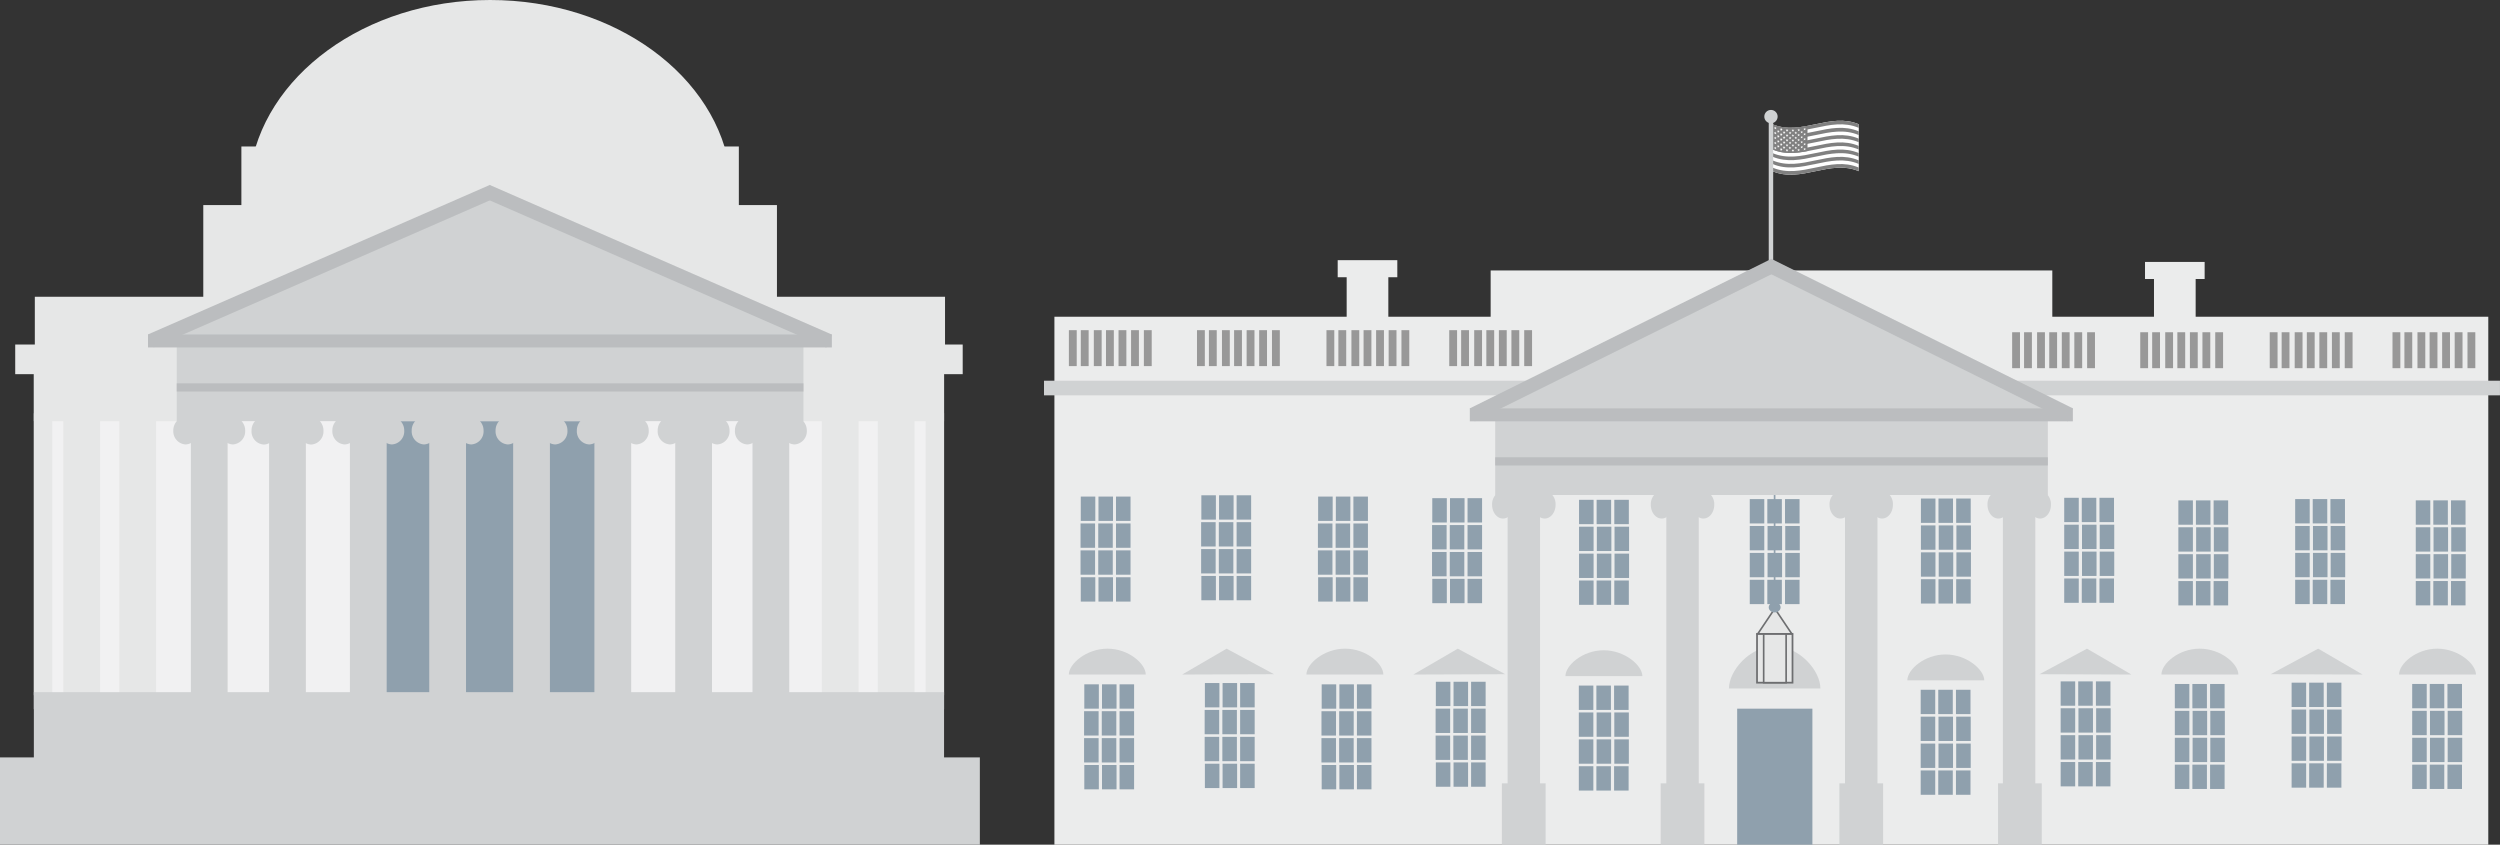 <svg id="Layer_1" data-name="Layer 1" xmlns="http://www.w3.org/2000/svg" viewBox="0 0 877.22 296.39"><rect x="0" y="0" width="877.22" height="296.39" fill="#333333" stroke="none"/><defs><style>.cls-1{fill:#f1f1f2;}.cls-2{fill:#8fa0ad;}.cls-10,.cls-3,.cls-8,.cls-9{fill:#e6e7e7;}.cls-4{fill:#d0d2d3;}.cls-5{fill:#bbbdbf;}.cls-6{fill:#ebecec;}.cls-7{fill:#989898;}.cls-10,.cls-8,.cls-9{stroke:#6d6e70;stroke-miterlimit:10;}.cls-8{stroke-width:0.62px;}.cls-9{stroke-width:0.58px;}.cls-10{stroke-width:0.58px;}.cls-11{fill:#fff;}.cls-11,.cls-12{fill-rule:evenodd;}.cls-12{fill:gray;}</style></defs><title>ART3background</title><g id="government_buildings" data-name="government buildings"><rect class="cls-1" x="11.88" y="145" width="319.38" height="103.84"/><rect class="cls-2" x="129.23" y="139.42" width="85.79" height="106.56"/><path class="cls-3" d="M373.36,503.61c-43.93,0-80,26.78-84.32,61.06H457.69C453.41,530.38,417.29,503.61,373.36,503.61Z" transform="translate(-201.39 -503.61)"/><rect class="cls-3" x="84.7" y="51.4" width="174.55" height="21.64"/><rect class="cls-3" x="71.33" y="71.96" width="201.29" height="33.24"/><rect class="cls-3" x="5.34" y="120.89" width="332.46" height="10.4"/><rect class="cls-3" x="12.22" y="104.13" width="319.38" height="19.61"/><rect class="cls-3" x="11.88" y="129.62" width="319.38" height="18.17"/><polygon class="cls-4" points="171.97 68.97 289.17 120.97 54.78 120.97 171.97 68.97"/><rect class="cls-4" x="66.97" y="126.53" width="12.9" height="117.42"/><rect class="cls-4" x="94.42" y="126.53" width="12.9" height="117.42"/><rect class="cls-4" x="122.78" y="126.53" width="12.9" height="117.42"/><rect class="cls-4" x="150.62" y="126.53" width="12.9" height="117.42"/><rect class="cls-4" x="180.06" y="126.53" width="12.9" height="117.42"/><rect class="cls-4" x="208.57" y="126.53" width="12.9" height="117.42"/><rect class="cls-4" x="236.93" y="126.53" width="12.9" height="117.42"/><rect class="cls-4" x="264.04" y="126.53" width="12.9" height="117.42"/><path class="cls-4" d="M284.91,650.38V650H284a3.9,3.9,0,0,0-1.76,0H267.4a3.9,3.9,0,0,0-1.76,0h-0.92v0.34a4.9,4.9,0,0,0-2.52,4.39,4.6,4.6,0,0,0,4.33,4.83,4.51,4.51,0,0,0,4.28-4.13h8a4.51,4.51,0,0,0,4.28,4.13,4.6,4.6,0,0,0,4.33-4.83A4.9,4.9,0,0,0,284.91,650.38Z" transform="translate(-201.39 -503.61)"/><path class="cls-4" d="M312.36,650.38V650h-0.92a3.9,3.9,0,0,0-1.76,0H294.85a3.89,3.89,0,0,0-1.76,0h-0.92v0.34a4.9,4.9,0,0,0-2.52,4.39A4.6,4.6,0,0,0,294,659.6a4.51,4.51,0,0,0,4.28-4.13h8a4.51,4.51,0,0,0,4.28,4.13,4.6,4.6,0,0,0,4.33-4.83A4.9,4.9,0,0,0,312.36,650.38Z" transform="translate(-201.39 -503.61)"/><path class="cls-4" d="M340.72,650.38V650H339.8a3.9,3.9,0,0,0-1.76,0H323.21a3.9,3.9,0,0,0-1.76,0h-0.92v0.34a4.9,4.9,0,0,0-2.52,4.39,4.6,4.6,0,0,0,4.33,4.83,4.51,4.51,0,0,0,4.28-4.13h8a4.51,4.51,0,0,0,4.28,4.13,4.6,4.6,0,0,0,4.33-4.83A4.9,4.9,0,0,0,340.72,650.38Z" transform="translate(-201.39 -503.61)"/><path class="cls-4" d="M368.56,650.38V650h-0.92a3.9,3.9,0,0,0-1.76,0H351.05a3.9,3.9,0,0,0-1.76,0h-0.92v0.34a4.9,4.9,0,0,0-2.52,4.39,4.6,4.6,0,0,0,4.33,4.83,4.51,4.51,0,0,0,4.28-4.13h8a4.51,4.51,0,0,0,4.28,4.13,4.6,4.6,0,0,0,4.33-4.83A4.9,4.9,0,0,0,368.56,650.38Z" transform="translate(-201.39 -503.61)"/><path class="cls-4" d="M398,650.38V650h-0.92a3.9,3.9,0,0,0-1.76,0H380.49a3.9,3.9,0,0,0-1.76,0H377.8v0.34a4.9,4.9,0,0,0-2.52,4.39,4.6,4.6,0,0,0,4.33,4.83,4.51,4.51,0,0,0,4.28-4.13h8a4.51,4.51,0,0,0,4.28,4.13,4.6,4.6,0,0,0,4.33-4.83A4.9,4.9,0,0,0,398,650.38Z" transform="translate(-201.39 -503.61)"/><path class="cls-4" d="M426.51,650.38V650h-0.92a3.9,3.9,0,0,0-1.76,0H409a3.9,3.9,0,0,0-1.76,0h-0.92v0.34a4.9,4.9,0,0,0-2.52,4.39,4.6,4.6,0,0,0,4.33,4.83,4.51,4.51,0,0,0,4.28-4.13h8a4.51,4.51,0,0,0,4.28,4.13,4.6,4.6,0,0,0,4.33-4.83A4.9,4.9,0,0,0,426.51,650.38Z" transform="translate(-201.39 -503.61)"/><path class="cls-4" d="M454.87,650.38V650h-0.92a3.9,3.9,0,0,0-1.76,0H437.36a3.9,3.9,0,0,0-1.76,0h-0.92v0.34a4.9,4.9,0,0,0-2.52,4.39,4.6,4.6,0,0,0,4.33,4.83,4.51,4.51,0,0,0,4.28-4.13h8a4.51,4.51,0,0,0,4.28,4.13,4.6,4.6,0,0,0,4.33-4.83A4.9,4.9,0,0,0,454.87,650.38Z" transform="translate(-201.39 -503.61)"/><path class="cls-4" d="M482,650.38V650h-0.92a3.89,3.89,0,0,0-1.76,0H464.47a3.89,3.89,0,0,0-1.76,0h-0.92v0.34a4.9,4.9,0,0,0-2.52,4.39,4.6,4.6,0,0,0,4.33,4.83,4.51,4.51,0,0,0,4.28-4.13h8a4.51,4.51,0,0,0,4.28,4.13,4.6,4.6,0,0,0,4.33-4.83A4.9,4.9,0,0,0,482,650.38Z" transform="translate(-201.39 -503.61)"/><rect class="cls-4" x="62.02" y="120.57" width="219.9" height="27.19"/><rect class="cls-3" x="41.88" y="126.52" width="12.9" height="117.42"/><rect class="cls-3" x="22.23" y="126.53" width="12.9" height="117.42"/><rect class="cls-3" x="11.88" y="126.53" width="6.45" height="117.42"/><rect class="cls-3" x="288.36" y="126.53" width="12.9" height="117.42"/><rect class="cls-3" x="308" y="126.53" width="12.9" height="117.42"/><rect class="cls-3" x="324.81" y="126.53" width="6.45" height="117.42"/><rect class="cls-4" x="11.88" y="242.87" width="319.38" height="23.97"/><rect class="cls-4" y="265.77" width="343.82" height="30.62"/><rect class="cls-5" x="62.02" y="134.51" width="219.9" height="2.88"/><rect class="cls-5" x="248.83" y="594.52" width="130.95" height="4.96" transform="translate(-414.24 -327.68) rotate(-23.62)"/><rect class="cls-5" x="429.82" y="531.53" width="4.96" height="130.95" transform="translate(-489.28 250.32) rotate(-66.38)"/><rect class="cls-5" x="51.93" y="117.36" width="239.96" height="4.55"/><rect class="cls-6" x="523.05" y="94.9" width="197.08" height="30.29"/><rect class="cls-6" x="755.81" y="96.08" width="14.62" height="25.02"/><rect class="cls-6" x="752.66" y="91.91" width="20.92" height="5.99"/><rect class="cls-6" x="472.53" y="95.46" width="14.62" height="25.02"/><rect class="cls-6" x="469.38" y="91.29" width="20.92" height="5.99"/><rect class="cls-6" x="369.98" y="111.14" width="503.13" height="185.26"/><rect class="cls-4" x="529" y="171.53" width="11.38" height="119.19"/><rect class="cls-4" x="584.69" y="171.53" width="11.38" height="119.19"/><rect class="cls-4" x="647.4" y="171.53" width="11.38" height="119.19"/><rect class="cls-4" x="702.79" y="171.53" width="11.38" height="119.19"/><path class="cls-4" d="M745,676.31V676h-0.81a3,3,0,0,0-1.56,0H729.55a3,3,0,0,0-1.56,0h-0.81v0.34a5,5,0,0,0-2.23,4.39c0,2.67,1.71,4.83,3.82,4.83,1.92,0,3.5-1.79,3.77-4.13h7.09c0.27,2.34,1.85,4.13,3.77,4.13,2.11,0,3.82-2.16,3.82-4.83A5,5,0,0,0,745,676.31Z" transform="translate(-201.39 -503.61)"/><path class="cls-4" d="M800.67,676.31V676h-0.81a3,3,0,0,0-1.55,0H785.23a3,3,0,0,0-1.55,0h-0.81v0.34a5,5,0,0,0-2.23,4.39c0,2.67,1.71,4.83,3.82,4.83,1.92,0,3.5-1.79,3.77-4.13h7.08c0.27,2.34,1.86,4.13,3.77,4.13,2.11,0,3.82-2.16,3.82-4.83A5,5,0,0,0,800.67,676.31Z" transform="translate(-201.39 -503.61)"/><path class="cls-4" d="M863.39,676.31V676h-0.82a3,3,0,0,0-.78-0.1,3,3,0,0,0-.78.1H847.95a3,3,0,0,0-1.56,0h-0.81v0.34a5,5,0,0,0-2.23,4.39c0,2.67,1.71,4.83,3.82,4.83,1.92,0,3.5-1.79,3.77-4.13H858c0.27,2.34,1.85,4.13,3.77,4.13,2.11,0,3.82-2.16,3.82-4.83A5,5,0,0,0,863.39,676.31Z" transform="translate(-201.39 -503.61)"/><path class="cls-4" d="M918.78,676.31V676H918a3,3,0,0,0-1.55,0H903.33a3,3,0,0,0-1.55,0H901v0.34a5,5,0,0,0-2.22,4.39c0,2.67,1.71,4.83,3.82,4.83,1.92,0,3.5-1.79,3.77-4.13h7.09c0.27,2.34,1.85,4.13,3.77,4.13,2.1,0,3.81-2.16,3.81-4.83A5,5,0,0,0,918.78,676.31Z" transform="translate(-201.39 -503.61)"/><rect class="cls-4" x="526.99" y="274.87" width="15.35" height="21.52"/><rect class="cls-4" x="582.71" y="274.87" width="15.34" height="21.52"/><rect class="cls-4" x="645.42" y="274.87" width="15.35" height="21.52"/><rect class="cls-4" x="701.08" y="274.87" width="15.35" height="21.52"/><rect class="cls-7" x="375.06" y="115.85" width="2.75" height="12.61"/><rect class="cls-7" x="379.24" y="115.85" width="2.75" height="12.61"/><rect class="cls-7" x="383.81" y="115.85" width="2.75" height="12.61"/><rect class="cls-7" x="388.08" y="115.85" width="2.75" height="12.61"/><rect class="cls-7" x="392.48" y="115.85" width="2.75" height="12.61"/><rect class="cls-7" x="396.88" y="115.85" width="2.75" height="12.61"/><rect class="cls-7" x="401.37" y="115.85" width="2.75" height="12.61"/><rect class="cls-7" x="420.01" y="115.85" width="2.75" height="12.61"/><rect class="cls-7" x="424.19" y="115.85" width="2.75" height="12.61"/><rect class="cls-7" x="428.77" y="115.85" width="2.75" height="12.61"/><rect class="cls-7" x="433.03" y="115.85" width="2.75" height="12.61"/><rect class="cls-7" x="437.43" y="115.85" width="2.75" height="12.61"/><rect class="cls-7" x="441.83" y="115.85" width="2.75" height="12.61"/><rect class="cls-7" x="446.32" y="115.85" width="2.75" height="12.61"/><rect class="cls-7" x="465.44" y="115.85" width="2.75" height="12.61"/><rect class="cls-7" x="469.62" y="115.85" width="2.75" height="12.61"/><rect class="cls-7" x="474.2" y="115.85" width="2.75" height="12.61"/><rect class="cls-7" x="478.46" y="115.85" width="2.75" height="12.61"/><rect class="cls-7" x="482.86" y="115.85" width="2.75" height="12.61"/><rect class="cls-7" x="487.26" y="115.85" width="2.75" height="12.61"/><rect class="cls-7" x="491.75" y="115.85" width="2.75" height="12.61"/><rect class="cls-7" x="508.52" y="115.85" width="2.75" height="12.61"/><rect class="cls-7" x="512.7" y="115.85" width="2.75" height="12.61"/><rect class="cls-7" x="517.28" y="115.85" width="2.75" height="12.61"/><rect class="cls-7" x="521.54" y="115.85" width="2.75" height="12.61"/><rect class="cls-7" x="525.94" y="115.85" width="2.75" height="12.61"/><rect class="cls-7" x="530.34" y="115.85" width="2.75" height="12.61"/><rect class="cls-7" x="534.83" y="115.85" width="2.75" height="12.61"/><rect class="cls-7" x="706.04" y="116.58" width="2.75" height="12.61"/><rect class="cls-7" x="710.22" y="116.58" width="2.75" height="12.61"/><rect class="cls-7" x="714.79" y="116.58" width="2.75" height="12.61"/><rect class="cls-7" x="719.06" y="116.58" width="2.75" height="12.61"/><rect class="cls-7" x="723.46" y="116.58" width="2.75" height="12.61"/><rect class="cls-7" x="727.86" y="116.58" width="2.75" height="12.61"/><rect class="cls-7" x="732.35" y="116.58" width="2.75" height="12.61"/><rect class="cls-7" x="750.99" y="116.58" width="2.75" height="12.61"/><rect class="cls-7" x="755.17" y="116.58" width="2.75" height="12.61"/><rect class="cls-7" x="759.75" y="116.58" width="2.75" height="12.61"/><rect class="cls-7" x="764.01" y="116.58" width="2.75" height="12.61"/><rect class="cls-7" x="768.41" y="116.58" width="2.75" height="12.61"/><rect class="cls-7" x="772.81" y="116.58" width="2.75" height="12.61"/><rect class="cls-7" x="777.3" y="116.58" width="2.75" height="12.61"/><rect class="cls-7" x="796.42" y="116.58" width="2.75" height="12.61"/><rect class="cls-7" x="800.6" y="116.58" width="2.75" height="12.61"/><rect class="cls-7" x="805.18" y="116.58" width="2.75" height="12.61"/><rect class="cls-7" x="809.44" y="116.58" width="2.75" height="12.61"/><rect class="cls-7" x="813.84" y="116.58" width="2.75" height="12.61"/><rect class="cls-7" x="818.24" y="116.58" width="2.75" height="12.61"/><rect class="cls-7" x="822.74" y="116.58" width="2.75" height="12.61"/><rect class="cls-7" x="839.5" y="116.58" width="2.75" height="12.61"/><rect class="cls-7" x="843.68" y="116.58" width="2.75" height="12.61"/><rect class="cls-7" x="848.26" y="116.58" width="2.75" height="12.61"/><rect class="cls-7" x="852.52" y="116.58" width="2.75" height="12.61"/><rect class="cls-7" x="856.92" y="116.58" width="2.75" height="12.61"/><rect class="cls-7" x="861.32" y="116.58" width="2.75" height="12.61"/><rect class="cls-7" x="865.81" y="116.58" width="2.75" height="12.61"/><rect class="cls-2" x="609.55" y="248.66" width="26.4" height="47.73"/><path class="cls-4" d="M824.06,730.42c-8.86,0-16,8.67-16,14.76h32.08C840.18,739.08,832.92,730.42,824.06,730.42Z" transform="translate(-201.39 -503.61)"/><rect class="cls-2" x="686.4" y="174.93" width="5.1" height="8.54"/><rect class="cls-2" x="680.19" y="174.93" width="5.1" height="8.54"/><rect class="cls-2" x="674.03" y="174.93" width="5.1" height="8.54"/><rect class="cls-2" x="686.48" y="184.36" width="5.1" height="8.54"/><rect class="cls-2" x="680.27" y="184.36" width="5.1" height="8.54"/><rect class="cls-2" x="674.03" y="184.36" width="5.1" height="8.54"/><rect class="cls-2" x="686.48" y="193.81" width="5.1" height="8.54"/><rect class="cls-2" x="680.27" y="193.81" width="5.1" height="8.54"/><rect class="cls-2" x="674.03" y="193.81" width="5.1" height="8.54"/><rect class="cls-2" x="686.4" y="203.24" width="5.1" height="8.54"/><rect class="cls-2" x="680.19" y="203.24" width="5.1" height="8.54"/><rect class="cls-2" x="674.03" y="203.24" width="5.1" height="8.54"/><rect class="cls-2" x="626.34" y="175.13" width="5.1" height="8.54"/><rect class="cls-2" x="620.13" y="175.13" width="5.1" height="8.54"/><rect class="cls-2" x="613.97" y="175.13" width="5.1" height="8.54"/><rect class="cls-2" x="626.42" y="184.56" width="5.1" height="8.54"/><rect class="cls-2" x="620.21" y="184.56" width="5.1" height="8.54"/><rect class="cls-2" x="613.97" y="184.56" width="5.1" height="8.54"/><rect class="cls-2" x="626.42" y="194.01" width="5.1" height="8.54"/><rect class="cls-2" x="620.21" y="194.01" width="5.1" height="8.54"/><rect class="cls-2" x="613.97" y="194.01" width="5.1" height="8.54"/><rect class="cls-2" x="626.34" y="203.44" width="5.1" height="8.54"/><rect class="cls-2" x="620.13" y="203.44" width="5.1" height="8.54"/><rect class="cls-2" x="613.97" y="203.44" width="5.1" height="8.54"/><rect class="cls-2" x="566.44" y="175.38" width="5.1" height="8.54"/><rect class="cls-2" x="560.23" y="175.38" width="5.1" height="8.54"/><rect class="cls-2" x="554.07" y="175.38" width="5.1" height="8.54"/><rect class="cls-2" x="566.52" y="184.81" width="5.1" height="8.54"/><rect class="cls-2" x="560.31" y="184.81" width="5.1" height="8.54"/><rect class="cls-2" x="554.07" y="184.81" width="5.1" height="8.54"/><rect class="cls-2" x="566.52" y="194.26" width="5.1" height="8.54"/><rect class="cls-2" x="560.31" y="194.26" width="5.1" height="8.54"/><rect class="cls-2" x="554.07" y="194.26" width="5.1" height="8.54"/><rect class="cls-2" x="566.44" y="203.69" width="5.1" height="8.54"/><rect class="cls-2" x="560.23" y="203.69" width="5.1" height="8.54"/><rect class="cls-2" x="554.07" y="203.69" width="5.1" height="8.54"/><rect class="cls-2" x="566.36" y="240.56" width="5.1" height="8.54"/><rect class="cls-2" x="560.15" y="240.56" width="5.1" height="8.54"/><rect class="cls-2" x="553.99" y="240.56" width="5.1" height="8.54"/><rect class="cls-2" x="566.44" y="249.99" width="5.1" height="8.54"/><rect class="cls-2" x="560.23" y="249.99" width="5.1" height="8.54"/><rect class="cls-2" x="553.99" y="249.99" width="5.1" height="8.54"/><rect class="cls-2" x="566.44" y="259.44" width="5.1" height="8.54"/><rect class="cls-2" x="560.23" y="259.44" width="5.1" height="8.54"/><rect class="cls-2" x="553.99" y="259.44" width="5.1" height="8.54"/><rect class="cls-2" x="566.36" y="268.86" width="5.1" height="8.54"/><rect class="cls-2" x="560.15" y="268.86" width="5.1" height="8.54"/><rect class="cls-2" x="553.99" y="268.86" width="5.1" height="8.54"/><rect class="cls-2" x="686.32" y="242.03" width="5.1" height="8.54"/><rect class="cls-2" x="680.11" y="242.03" width="5.1" height="8.54"/><rect class="cls-2" x="673.95" y="242.03" width="5.1" height="8.54"/><rect class="cls-2" x="686.4" y="251.46" width="5.1" height="8.54"/><rect class="cls-2" x="680.19" y="251.46" width="5.1" height="8.54"/><rect class="cls-2" x="673.95" y="251.46" width="5.1" height="8.54"/><rect class="cls-2" x="686.4" y="260.91" width="5.1" height="8.54"/><rect class="cls-2" x="680.19" y="260.91" width="5.1" height="8.54"/><rect class="cls-2" x="673.95" y="260.91" width="5.1" height="8.54"/><rect class="cls-2" x="686.32" y="270.34" width="5.1" height="8.54"/><rect class="cls-2" x="680.11" y="270.34" width="5.1" height="8.54"/><rect class="cls-2" x="673.95" y="270.34" width="5.1" height="8.54"/><rect class="cls-8" x="616.52" y="222.41" width="12.45" height="17.13"/><rect class="cls-9" x="618.85" y="222.42" width="7.88" height="17.12"/><polygon class="cls-10" points="628.72 222.41 616.78 222.41 622.75 213.53 628.72 222.41"/><ellipse class="cls-2" cx="622.71" cy="213.11" rx="2.09" ry="1.78"/><rect class="cls-2" x="622.39" y="171.53" width="0.59" height="39.8"/><path class="cls-11" d="M853.61,563.68c-10.1-4.28-20.2,4.28-30.3,0V547.21c10.1,4.28,20.2-4.29,30.3,0v16.48Z" transform="translate(-201.39 -503.61)"/><path class="cls-12" d="M853.6,548.47c-10.1-4.28-20.19,4.28-30.29,0v-1.26c10.1,4.28,20.19-4.28,30.29,0v1.26Z" transform="translate(-201.39 -503.61)"/><path class="cls-12" d="M853.6,551c-10.09-4.27-20.19,4.29-30.29,0V549.7c10.1,4.28,20.19-4.28,30.29,0V551Z" transform="translate(-201.39 -503.61)"/><path class="cls-12" d="M853.61,553.52c-10.1-4.28-20.2,4.28-30.29,0v-1.26c10.09,4.28,20.19-4.28,30.29,0v1.26Z" transform="translate(-201.39 -503.61)"/><path class="cls-12" d="M853.6,556.07c-10.09-4.27-20.19,4.29-30.29,0v-1.26c10.1,4.28,20.19-4.28,30.29,0v1.26Z" transform="translate(-201.39 -503.61)"/><path class="cls-12" d="M853.6,558.58c-10.09-4.27-20.19,4.29-30.29,0v-1.26c10.1,4.28,20.19-4.28,30.29,0v1.26Z" transform="translate(-201.39 -503.61)"/><path class="cls-12" d="M853.6,561.14c-10.1-4.28-20.19,4.28-30.29,0v-1.26c10.1,4.28,20.19-4.28,30.29,0v1.26Z" transform="translate(-201.39 -503.61)"/><path class="cls-12" d="M853.6,563.67c-10.09-4.27-20.19,4.29-30.29,0v-1.26c10.1,4.28,20.19-4.28,30.29,0v1.26Z" transform="translate(-201.39 -503.61)"/><path class="cls-12" d="M823.31,547.21c4.1,1.74,8.21,1.36,12.31.58v8.83c-4.1.78-8.21,1.16-12.31-.58v-8.83Z" transform="translate(-201.39 -503.61)"/><path class="cls-11" d="M830,553.59l-0.3.23,0.11,0.35-0.31-.2-0.3.21,0.11-.36-0.28-.24h0.36l0.11-.33,0.13,0.34H830Z" transform="translate(-201.39 -503.61)"/><path class="cls-11" d="M828.92,554.45l-0.3.22,0.11,0.35-0.31-.22-0.3.19c0-.14.07-0.23,0.11-0.35l-0.28-.25,0.18,0h0.18l0.11-.33,0.13,0.35Z" transform="translate(-201.39 -503.61)"/><path class="cls-11" d="M831,554.43l-0.3.25,0.11,0.34-0.31-.19-0.3.22c0-.14.07-0.24,0.11-0.36l-0.28-.22h0.36c0-.12.07-0.2,0.11-0.34l0.13,0.33Z" transform="translate(-201.39 -503.61)"/><path class="cls-11" d="M831,552.68l-0.3.25,0.11,0.34-0.31-.19-0.3.22c0-.14.07-0.24,0.11-0.36l-0.28-.22h0.36l0.11-.34,0.13,0.33Z" transform="translate(-201.39 -503.61)"/><path class="cls-11" d="M830,551.87l-0.3.23,0.11,0.35-0.31-.2-0.3.21,0.11-.36-0.28-.24h0.36l0.11-.33,0.13,0.34H830Z" transform="translate(-201.39 -503.61)"/><path class="cls-11" d="M833,552.49l-0.3.27,0.11,0.33-0.31-.16-0.3.24c0-.15.07-0.25,0.11-0.37l-0.28-.2,0.18,0,0.18,0,0.11-.35,0.13,0.32Z" transform="translate(-201.39 -503.61)"/><path class="cls-11" d="M832,551.75l-0.3.26,0.11,0.34-0.31-.18-0.3.23c0-.14.07-0.24,0.11-0.36l-0.28-.21h0.36l0.11-.34,0.13,0.32Z" transform="translate(-201.39 -503.61)"/><path class="cls-11" d="M832,550l-0.3.26,0.11,0.34-0.31-.18-0.3.23c0-.14.07-0.24,0.11-0.37l-0.28-.21h0.36l0.11-.34,0.13,0.33Z" transform="translate(-201.39 -503.61)"/><path class="cls-11" d="M831,550.93l-0.3.25,0.11,0.34-0.31-.19-0.3.22c0-.14.07-0.24,0.11-0.36L830,551h0.36c0-.12.07-0.2,0.11-0.34L830.6,551Z" transform="translate(-201.39 -503.61)"/><path class="cls-11" d="M831,549.17l-0.3.25,0.11,0.34-0.31-.19-0.3.22c0-.14.08-0.24,0.11-0.36l-0.28-.22h0.36l0.11-.34,0.13,0.33Z" transform="translate(-201.39 -503.61)"/><path class="cls-11" d="M830,550.1l-0.3.23,0.11,0.35-0.31-.2-0.3.21,0.11-.36-0.28-.24h0.36l0.11-.33,0.13,0.34H830Z" transform="translate(-201.39 -503.61)"/><path class="cls-11" d="M828.93,549.21l-0.3.22,0.11,0.35-0.31-.22-0.3.19c0-.14.07-0.23,0.11-0.35l-0.28-.25,0.17,0h0.19l0.11-.33,0.13,0.34Z" transform="translate(-201.39 -503.61)"/><path class="cls-11" d="M824.83,548.52l-0.3.14,0.11,0.38-0.31-.3-0.3.11c0-.13.07-0.21,0.11-0.32l-0.28-.33,0.18,0.06,0.18,0.07,0.11-.3,0.13,0.38Z" transform="translate(-201.39 -503.61)"/><path class="cls-11" d="M826.89,549l-0.3.18,0.11,0.36-0.31-.26-0.3.15c0-.13.07-0.22,0.11-0.34l-0.28-.29,0.18,0,0.18,0,0.11-.31,0.13,0.36Z" transform="translate(-201.39 -503.61)"/><path class="cls-11" d="M827.9,550l-0.3.2,0.11,0.36-0.31-.24-0.3.17c0-.14.07-0.23,0.11-0.34l-0.28-.27,0.18,0,0.18,0,0.11-.32,0.13,0.35Z" transform="translate(-201.39 -503.61)"/><path class="cls-11" d="M825.85,549.69l-0.3.16,0.11,0.37-0.31-.28-0.3.13c0-.13.07-0.22,0.11-0.33l-0.28-.31,0.18,0.05,0.18,0.05,0.11-.31,0.13,0.37Z" transform="translate(-201.39 -503.61)"/><path class="cls-11" d="M824.82,550.3l-0.3.14,0.11,0.38-0.31-.3-0.3.1c0-.13.07-0.21,0.11-0.32l-0.28-.33L824,550l0.18,0.07,0.11-.3,0.13,0.38Z" transform="translate(-201.39 -503.61)"/><path class="cls-11" d="M826.88,550.77l-0.3.18,0.11,0.36-0.31-.26-0.3.15,0.11-.34-0.28-.29,0.18,0,0.18,0,0.11-.31,0.13,0.36Z" transform="translate(-201.39 -503.61)"/><path class="cls-11" d="M825.85,551.44l-0.3.16,0.11,0.37-0.31-.28-0.3.13c0-.13.07-0.22,0.11-0.33l-0.28-.31,0.18,0,0.18,0.05,0.11-.3,0.13,0.37Z" transform="translate(-201.39 -503.61)"/><path class="cls-11" d="M824.82,552l-0.3.14,0.11,0.38-0.31-.3-0.3.11c0-.13.07-0.21,0.11-0.32l-0.28-.33,0.18,0.07,0.18,0.07,0.11-.3,0.13,0.38Z" transform="translate(-201.39 -503.61)"/><path class="cls-11" d="M826.88,552.52l-0.3.18,0.11,0.36-0.31-.26-0.3.15c0-.13.07-0.22,0.11-0.34l-0.28-.29,0.18,0,0.18,0,0.11-.31,0.13,0.36Z" transform="translate(-201.39 -503.61)"/><path class="cls-11" d="M825.85,553.19l-0.3.16,0.11,0.37-0.31-.28-0.3.13c0-.13.07-0.22,0.11-0.33l-0.28-.31,0.18,0.05,0.18,0.05c0-.1.07-0.18,0.11-0.31l0.13,0.37Z" transform="translate(-201.39 -503.61)"/><path class="cls-11" d="M824.82,553.79l-0.3.14,0.11,0.38-0.31-.3-0.3.1,0.11-.32-0.28-.34,0.18,0.07,0.18,0.07,0.11-.3,0.13,0.38Z" transform="translate(-201.39 -503.61)"/><path class="cls-11" d="M826.88,554.27l-0.3.18,0.11,0.36-0.31-.26-0.3.15,0.11-.34-0.28-.29,0.18,0,0.18,0,0.11-.31,0.13,0.36Z" transform="translate(-201.39 -503.61)"/><path class="cls-11" d="M825.85,554.92l-0.3.16,0.11,0.37-0.31-.28-0.3.13c0-.13.07-0.22,0.11-0.33l-0.28-.31,0.18,0.05,0.18,0.05,0.11-.3,0.13,0.37Z" transform="translate(-201.39 -503.61)"/><path class="cls-11" d="M824.82,555.53l-0.3.14,0.11,0.38-0.31-.3-0.3.11,0.11-.32-0.28-.33,0.18,0.07,0.18,0.07,0.11-.3,0.13,0.38Z" transform="translate(-201.39 -503.61)"/><path class="cls-11" d="M826.88,556l-0.3.18,0.11,0.36-0.31-.26-0.3.15c0-.13.07-0.22,0.11-0.34l-0.28-.29,0.18,0,0.18,0,0.11-.31,0.13,0.36Z" transform="translate(-201.39 -503.61)"/><path class="cls-11" d="M829.94,555.35l-0.3.23,0.11,0.35-0.31-.2-0.3.2c0-.14.07-0.24,0.1-0.36l-0.28-.24h0.36l0.11-.33,0.13,0.34h0.38Z" transform="translate(-201.39 -503.61)"/><path class="cls-11" d="M828.91,556.21l-0.3.22,0.11,0.35-0.31-.22-0.3.19,0.11-.35-0.28-.25h0.17l0.19,0,0.11-.33,0.13,0.34Z" transform="translate(-201.39 -503.61)"/><path class="cls-11" d="M831,556.2l-0.3.25,0.11,0.34-0.31-.19-0.3.22c0-.14.07-0.24,0.11-0.36l-0.28-.22h0.36l0.11-.34,0.13,0.33Z" transform="translate(-201.39 -503.61)"/><path class="cls-11" d="M834.07,555l-0.3.28,0.11,0.33-0.31-.16-0.3.25,0.11-.37-0.28-.19,0.18,0,0.18,0,0.11-.35L833.7,555Z" transform="translate(-201.39 -503.61)"/><path class="cls-11" d="M833,556l-0.3.27,0.11,0.33-0.31-.16-0.3.24c0-.15.07-0.25,0.1-0.37l-0.28-.2,0.18,0,0.18,0,0.11-.35,0.13,0.32Z" transform="translate(-201.39 -503.61)"/><path class="cls-11" d="M835.1,555.66l-0.3.28,0.11,0.33-0.31-.15-0.3.26c0-.15.08-0.25,0.11-0.38l-0.28-.18,0.18,0,0.18,0,0.12-.36,0.13,0.31Z" transform="translate(-201.39 -503.61)"/><path class="cls-11" d="M834.07,553.22l-0.3.28,0.11,0.33-0.31-.16-0.3.25,0.11-.37-0.28-.19,0.18,0,0.18,0,0.11-.35,0.13,0.32Z" transform="translate(-201.39 -503.61)"/><path class="cls-11" d="M833,554.25l-0.3.27,0.11,0.33-0.31-.16-0.3.24c0-.15.07-0.25,0.1-0.37l-0.28-.2,0.18,0,0.18,0,0.11-.35,0.13,0.32Z" transform="translate(-201.39 -503.61)"/><path class="cls-11" d="M835.1,553.93l-0.3.29,0.11,0.32-0.31-.15-0.3.26c0-.15.08-0.25,0.11-0.38l-0.28-.18,0.18,0,0.18,0,0.12-.35,0.13,0.31Z" transform="translate(-201.39 -503.61)"/><path class="cls-11" d="M834.07,549.72l-0.3.28,0.11,0.33-0.31-.16-0.3.25,0.11-.37-0.28-.19,0.18,0,0.18,0,0.11-.35,0.13,0.32Z" transform="translate(-201.39 -503.61)"/><path class="cls-11" d="M833,550.75l-0.3.27,0.11,0.33-0.31-.16-0.3.24c0-.15.07-0.25,0.1-0.37l-0.28-.2,0.18,0,0.18,0,0.11-.35,0.13,0.32Z" transform="translate(-201.39 -503.61)"/><path class="cls-11" d="M835.1,550.43l-0.3.29,0.11,0.32-0.31-.15-0.3.26c0-.15.08-0.25,0.11-0.38l-0.28-.18,0.18,0,0.18,0,0.12-.35,0.13,0.31Z" transform="translate(-201.39 -503.61)"/><path class="cls-11" d="M828.92,552.7l-0.3.22,0.11,0.35-0.31-.22-0.3.19,0.11-.35-0.28-.25,0.18,0h0.18l0.11-.33,0.13,0.34Z" transform="translate(-201.39 -503.61)"/><path class="cls-11" d="M827.9,551.78l-0.3.2,0.11,0.36-0.31-.24-0.3.17c0-.14.07-0.23,0.11-0.34l-0.28-.27,0.18,0,0.18,0,0.11-.32,0.13,0.35Z" transform="translate(-201.39 -503.61)"/><path class="cls-11" d="M835.09,552.18l-0.3.29,0.11,0.32-0.31-.15-0.3.26c0-.15.08-0.25,0.11-0.38l-0.28-.18,0.18,0,0.18,0,0.11-.35,0.13,0.31Z" transform="translate(-201.39 -503.61)"/><path class="cls-11" d="M834.07,551.5l-0.3.28,0.11,0.33-0.31-.15-0.3.25,0.11-.37-0.28-.19,0.18,0,0.18,0,0.11-.35,0.13,0.32Z" transform="translate(-201.39 -503.61)"/><path class="cls-11" d="M832,553.48l-0.3.26,0.11,0.33-0.31-.17-0.3.23c0-.14.07-0.24,0.11-0.36l-0.28-.21h0.36l0.11-.34,0.13,0.32Z" transform="translate(-201.39 -503.61)"/><path class="cls-11" d="M832,555.25l-0.3.26,0.11,0.34-0.31-.18-0.3.23,0.11-.37-0.28-.21h0.36l0.11-.34,0.13,0.32Z" transform="translate(-201.39 -503.61)"/><path class="cls-11" d="M827.9,553.5l-0.3.2,0.11,0.36-0.31-.24-0.3.17c0-.13.07-0.23,0.11-0.34l-0.28-.27,0.18,0,0.18,0,0.11-.32,0.13,0.35Z" transform="translate(-201.39 -503.61)"/><path class="cls-11" d="M827.88,555.27l-0.3.2,0.11,0.36-0.31-.24-0.3.17c0-.14.07-0.23,0.11-0.34l-0.28-.27,0.17,0,0.19,0,0.11-.32,0.13,0.35Z" transform="translate(-201.39 -503.61)"/><path class="cls-11" d="M828.93,551l-0.3.22,0.11,0.35-0.31-.22-0.3.19c0-.14.07-0.23,0.11-0.35l-0.28-.25h0.36l0.11-.33,0.13,0.34Z" transform="translate(-201.39 -503.61)"/><path class="cls-11" d="M833.05,549l-0.3.27,0.11,0.33-0.31-.16-0.3.25c0-.15.07-0.25,0.11-0.37l-0.28-.2,0.18,0,0.19,0,0.11-.35,0.13,0.32Z" transform="translate(-201.39 -503.61)"/><path class="cls-11" d="M835.11,548.66l-0.3.29,0.11,0.33-0.31-.15-0.3.26c0-.15.07-0.25,0.11-0.38l-0.28-.18,0.18,0,0.18,0c0-.12.07-0.21,0.11-0.36l0.13,0.31Z" transform="translate(-201.39 -503.61)"/><rect class="cls-4" x="620.63" y="41.38" width="1.56" height="51.27"/><circle class="cls-4" cx="621.41" cy="40.91" r="2.34"/><rect class="cls-4" x="366.33" y="133.59" width="510.88" height="5.13"/><polygon class="cls-4" points="621.6 94.9 724.95 146.9 518.25 146.9 621.6 94.9"/><rect class="cls-4" x="524.65" y="146.5" width="193.91" height="27.2"/><rect class="cls-5" x="524.65" y="160.45" width="193.91" height="2.88"/><polygon class="cls-5" points="623.3 95.38 517.5 147.84 515.74 143.29 621.55 90.83 623.3 95.38"/><polygon class="cls-5" points="619.79 95.38 725.6 147.84 727.35 143.29 621.55 90.83 619.79 95.38"/><rect class="cls-5" x="515.74" y="143.29" width="211.6" height="4.55"/><rect class="cls-2" x="379.23" y="174.24" width="5.1" height="8.54"/><rect class="cls-2" x="385.44" y="174.24" width="5.1" height="8.54"/><rect class="cls-2" x="391.59" y="174.24" width="5.1" height="8.54"/><rect class="cls-2" x="379.15" y="183.67" width="5.1" height="8.54"/><rect class="cls-2" x="385.36" y="183.67" width="5.1" height="8.54"/><rect class="cls-2" x="391.59" y="183.67" width="5.1" height="8.54"/><rect class="cls-2" x="379.15" y="193.12" width="5.1" height="8.54"/><rect class="cls-2" x="385.36" y="193.12" width="5.1" height="8.54"/><rect class="cls-2" x="391.59" y="193.12" width="5.1" height="8.54"/><rect class="cls-2" x="379.23" y="202.55" width="5.1" height="8.54"/><rect class="cls-2" x="385.44" y="202.55" width="5.1" height="8.54"/><rect class="cls-2" x="391.59" y="202.55" width="5.1" height="8.54"/><rect class="cls-2" x="421.54" y="173.79" width="5.1" height="8.54"/><rect class="cls-2" x="427.75" y="173.79" width="5.1" height="8.54"/><rect class="cls-2" x="433.91" y="173.79" width="5.1" height="8.54"/><rect class="cls-2" x="421.46" y="183.22" width="5.1" height="8.54"/><rect class="cls-2" x="427.67" y="183.22" width="5.1" height="8.54"/><rect class="cls-2" x="433.91" y="183.22" width="5.1" height="8.54"/><rect class="cls-2" x="421.46" y="192.67" width="5.1" height="8.54"/><rect class="cls-2" x="427.67" y="192.67" width="5.1" height="8.54"/><rect class="cls-2" x="433.91" y="192.67" width="5.1" height="8.54"/><rect class="cls-2" x="421.54" y="202.09" width="5.1" height="8.54"/><rect class="cls-2" x="427.75" y="202.09" width="5.1" height="8.54"/><rect class="cls-2" x="433.91" y="202.09" width="5.1" height="8.54"/><rect class="cls-2" x="462.52" y="174.24" width="5.1" height="8.54"/><rect class="cls-2" x="468.73" y="174.24" width="5.1" height="8.54"/><rect class="cls-2" x="474.89" y="174.24" width="5.1" height="8.54"/><rect class="cls-2" x="462.44" y="183.68" width="5.1" height="8.54"/><rect class="cls-2" x="468.65" y="183.68" width="5.1" height="8.54"/><rect class="cls-2" x="474.89" y="183.68" width="5.1" height="8.54"/><rect class="cls-2" x="462.44" y="193.12" width="5.1" height="8.54"/><rect class="cls-2" x="468.65" y="193.12" width="5.1" height="8.54"/><rect class="cls-2" x="474.89" y="193.12" width="5.1" height="8.54"/><rect class="cls-2" x="462.52" y="202.55" width="5.1" height="8.54"/><rect class="cls-2" x="468.73" y="202.55" width="5.1" height="8.54"/><rect class="cls-2" x="474.89" y="202.55" width="5.1" height="8.54"/><rect class="cls-2" x="502.57" y="174.8" width="5.1" height="8.54"/><rect class="cls-2" x="508.79" y="174.8" width="5.1" height="8.54"/><rect class="cls-2" x="514.94" y="174.8" width="5.1" height="8.54"/><rect class="cls-2" x="502.5" y="184.24" width="5.1" height="8.54"/><rect class="cls-2" x="508.71" y="184.24" width="5.1" height="8.54"/><rect class="cls-2" x="514.94" y="184.24" width="5.1" height="8.54"/><rect class="cls-2" x="502.49" y="193.68" width="5.1" height="8.54"/><rect class="cls-2" x="508.71" y="193.68" width="5.1" height="8.54"/><rect class="cls-2" x="514.94" y="193.68" width="5.1" height="8.54"/><rect class="cls-2" x="502.57" y="203.11" width="5.1" height="8.54"/><rect class="cls-2" x="508.79" y="203.11" width="5.1" height="8.54"/><rect class="cls-2" x="514.94" y="203.11" width="5.1" height="8.54"/><rect class="cls-2" x="380.47" y="240.12" width="5.1" height="8.54"/><rect class="cls-2" x="386.68" y="240.12" width="5.1" height="8.54"/><rect class="cls-2" x="392.84" y="240.12" width="5.1" height="8.54"/><rect class="cls-2" x="380.39" y="249.55" width="5.1" height="8.54"/><rect class="cls-2" x="386.6" y="249.55" width="5.1" height="8.54"/><rect class="cls-2" x="392.84" y="249.55" width="5.1" height="8.54"/><rect class="cls-2" x="380.39" y="259" width="5.1" height="8.54"/><rect class="cls-2" x="386.6" y="259" width="5.1" height="8.54"/><rect class="cls-2" x="392.84" y="259" width="5.1" height="8.54"/><rect class="cls-2" x="380.47" y="268.43" width="5.1" height="8.54"/><rect class="cls-2" x="386.68" y="268.43" width="5.1" height="8.54"/><rect class="cls-2" x="392.84" y="268.43" width="5.1" height="8.54"/><rect class="cls-2" x="422.78" y="239.67" width="5.1" height="8.54"/><rect class="cls-2" x="428.99" y="239.67" width="5.1" height="8.54"/><rect class="cls-2" x="435.15" y="239.67" width="5.1" height="8.54"/><rect class="cls-2" x="422.7" y="249.1" width="5.1" height="8.54"/><rect class="cls-2" x="428.91" y="249.1" width="5.1" height="8.54"/><rect class="cls-2" x="435.15" y="249.1" width="5.1" height="8.54"/><rect class="cls-2" x="422.7" y="258.55" width="5.1" height="8.54"/><rect class="cls-2" x="428.91" y="258.55" width="5.1" height="8.54"/><rect class="cls-2" x="435.15" y="258.55" width="5.1" height="8.54"/><rect class="cls-2" x="422.78" y="267.98" width="5.1" height="8.54"/><rect class="cls-2" x="428.99" y="267.98" width="5.1" height="8.54"/><rect class="cls-2" x="435.15" y="267.98" width="5.1" height="8.54"/><rect class="cls-2" x="463.76" y="240.13" width="5.1" height="8.54"/><rect class="cls-2" x="469.97" y="240.13" width="5.1" height="8.54"/><rect class="cls-2" x="476.13" y="240.13" width="5.1" height="8.54"/><rect class="cls-2" x="463.69" y="249.56" width="5.1" height="8.54"/><rect class="cls-2" x="469.9" y="249.56" width="5.1" height="8.54"/><rect class="cls-2" x="476.13" y="249.56" width="5.1" height="8.54"/><rect class="cls-2" x="463.68" y="259" width="5.1" height="8.54"/><rect class="cls-2" x="469.89" y="259" width="5.1" height="8.54"/><rect class="cls-2" x="476.13" y="259" width="5.1" height="8.54"/><rect class="cls-2" x="463.76" y="268.43" width="5.1" height="8.54"/><rect class="cls-2" x="469.97" y="268.43" width="5.1" height="8.54"/><rect class="cls-2" x="476.13" y="268.43" width="5.1" height="8.54"/><rect class="cls-2" x="503.82" y="239.22" width="5.1" height="8.54"/><rect class="cls-2" x="510.03" y="239.22" width="5.1" height="8.54"/><rect class="cls-2" x="516.19" y="239.22" width="5.1" height="8.54"/><rect class="cls-2" x="503.74" y="248.65" width="5.1" height="8.54"/><rect class="cls-2" x="509.95" y="248.65" width="5.1" height="8.54"/><rect class="cls-2" x="516.19" y="248.65" width="5.1" height="8.54"/><rect class="cls-2" x="503.74" y="258.1" width="5.1" height="8.54"/><rect class="cls-2" x="509.95" y="258.1" width="5.1" height="8.54"/><rect class="cls-2" x="516.19" y="258.1" width="5.1" height="8.54"/><rect class="cls-2" x="503.82" y="267.52" width="5.1" height="8.54"/><rect class="cls-2" x="510.03" y="267.52" width="5.1" height="8.54"/><rect class="cls-2" x="516.19" y="267.52" width="5.1" height="8.54"/><rect class="cls-2" x="860.03" y="175.57" width="5.1" height="8.54"/><rect class="cls-2" x="853.82" y="175.57" width="5.1" height="8.54"/><rect class="cls-2" x="847.66" y="175.57" width="5.1" height="8.54"/><rect class="cls-2" x="860.11" y="185.01" width="5.1" height="8.54"/><rect class="cls-2" x="853.9" y="185.01" width="5.1" height="8.54"/><rect class="cls-2" x="847.66" y="185.01" width="5.1" height="8.54"/><rect class="cls-2" x="860.11" y="194.45" width="5.1" height="8.54"/><rect class="cls-2" x="853.9" y="194.45" width="5.1" height="8.54"/><rect class="cls-2" x="847.66" y="194.45" width="5.1" height="8.54"/><rect class="cls-2" x="860.03" y="203.88" width="5.1" height="8.54"/><rect class="cls-2" x="853.82" y="203.88" width="5.1" height="8.54"/><rect class="cls-2" x="847.66" y="203.88" width="5.1" height="8.54"/><rect class="cls-2" x="817.72" y="175.12" width="5.1" height="8.54"/><rect class="cls-2" x="811.51" y="175.12" width="5.1" height="8.54"/><rect class="cls-2" x="805.35" y="175.12" width="5.1" height="8.54"/><rect class="cls-2" x="817.8" y="184.56" width="5.1" height="8.54"/><rect class="cls-2" x="811.59" y="184.56" width="5.1" height="8.54"/><rect class="cls-2" x="805.35" y="184.56" width="5.1" height="8.54"/><rect class="cls-2" x="817.8" y="194" width="5.1" height="8.54"/><rect class="cls-2" x="811.59" y="194" width="5.1" height="8.54"/><rect class="cls-2" x="805.35" y="194" width="5.1" height="8.54"/><rect class="cls-2" x="817.72" y="203.43" width="5.1" height="8.54"/><rect class="cls-2" x="811.51" y="203.43" width="5.1" height="8.54"/><rect class="cls-2" x="805.35" y="203.43" width="5.1" height="8.54"/><rect class="cls-2" x="776.73" y="175.58" width="5.1" height="8.54"/><rect class="cls-2" x="770.52" y="175.58" width="5.1" height="8.54"/><rect class="cls-2" x="764.36" y="175.58" width="5.1" height="8.54"/><rect class="cls-2" x="776.81" y="185.01" width="5.1" height="8.54"/><rect class="cls-2" x="770.6" y="185.01" width="5.1" height="8.54"/><rect class="cls-2" x="764.36" y="185.01" width="5.1" height="8.54"/><rect class="cls-2" x="776.81" y="194.46" width="5.1" height="8.54"/><rect class="cls-2" x="770.6" y="194.46" width="5.1" height="8.54"/><rect class="cls-2" x="764.36" y="194.46" width="5.1" height="8.54"/><rect class="cls-2" x="776.73" y="203.89" width="5.1" height="8.54"/><rect class="cls-2" x="770.52" y="203.89" width="5.1" height="8.54"/><rect class="cls-2" x="764.36" y="203.89" width="5.1" height="8.54"/><rect class="cls-2" x="736.68" y="174.67" width="5.1" height="8.54"/><rect class="cls-2" x="730.47" y="174.67" width="5.1" height="8.54"/><rect class="cls-2" x="724.31" y="174.67" width="5.1" height="8.54"/><rect class="cls-2" x="736.76" y="184.11" width="5.1" height="8.54"/><rect class="cls-2" x="730.55" y="184.11" width="5.1" height="8.54"/><rect class="cls-2" x="724.31" y="184.11" width="5.1" height="8.54"/><rect class="cls-2" x="736.76" y="193.55" width="5.1" height="8.54"/><rect class="cls-2" x="730.55" y="193.55" width="5.1" height="8.54"/><rect class="cls-2" x="724.31" y="193.55" width="5.1" height="8.54"/><rect class="cls-2" x="736.68" y="202.98" width="5.1" height="8.54"/><rect class="cls-2" x="730.47" y="202.98" width="5.1" height="8.54"/><rect class="cls-2" x="724.31" y="202.98" width="5.1" height="8.54"/><rect class="cls-2" x="858.78" y="239.99" width="5.1" height="8.54"/><rect class="cls-2" x="852.57" y="239.99" width="5.1" height="8.54"/><rect class="cls-2" x="846.41" y="239.99" width="5.1" height="8.54"/><rect class="cls-2" x="858.86" y="249.42" width="5.1" height="8.54"/><rect class="cls-2" x="852.65" y="249.42" width="5.1" height="8.54"/><rect class="cls-2" x="846.41" y="249.42" width="5.1" height="8.54"/><rect class="cls-2" x="858.86" y="258.87" width="5.1" height="8.54"/><rect class="cls-2" x="852.65" y="258.87" width="5.1" height="8.54"/><rect class="cls-2" x="846.41" y="258.87" width="5.1" height="8.54"/><rect class="cls-2" x="858.78" y="268.3" width="5.1" height="8.54"/><rect class="cls-2" x="852.57" y="268.3" width="5.1" height="8.54"/><rect class="cls-2" x="846.41" y="268.3" width="5.1" height="8.54"/><rect class="cls-2" x="816.47" y="239.54" width="5.1" height="8.54"/><rect class="cls-2" x="810.26" y="239.54" width="5.1" height="8.54"/><rect class="cls-2" x="804.1" y="239.54" width="5.1" height="8.54"/><rect class="cls-2" x="816.55" y="248.97" width="5.1" height="8.54"/><rect class="cls-2" x="810.34" y="248.97" width="5.1" height="8.54"/><rect class="cls-2" x="804.1" y="248.97" width="5.1" height="8.54"/><rect class="cls-2" x="816.55" y="258.42" width="5.1" height="8.54"/><rect class="cls-2" x="810.34" y="258.42" width="5.1" height="8.54"/><rect class="cls-2" x="804.1" y="258.42" width="5.1" height="8.54"/><rect class="cls-2" x="816.47" y="267.84" width="5.1" height="8.54"/><rect class="cls-2" x="810.26" y="267.84" width="5.1" height="8.54"/><rect class="cls-2" x="804.1" y="267.84" width="5.1" height="8.54"/><rect class="cls-2" x="775.49" y="240" width="5.1" height="8.54"/><rect class="cls-2" x="769.28" y="240" width="5.1" height="8.54"/><rect class="cls-2" x="763.12" y="240" width="5.1" height="8.54"/><rect class="cls-2" x="775.57" y="249.43" width="5.1" height="8.54"/><rect class="cls-2" x="769.36" y="249.43" width="5.1" height="8.54"/><rect class="cls-2" x="763.12" y="249.43" width="5.1" height="8.54"/><rect class="cls-2" x="775.57" y="258.87" width="5.1" height="8.54"/><rect class="cls-2" x="769.36" y="258.87" width="5.1" height="8.54"/><rect class="cls-2" x="763.12" y="258.87" width="5.1" height="8.54"/><rect class="cls-2" x="775.49" y="268.3" width="5.1" height="8.54"/><rect class="cls-2" x="769.28" y="268.3" width="5.1" height="8.54"/><rect class="cls-2" x="763.12" y="268.3" width="5.1" height="8.54"/><rect class="cls-2" x="735.43" y="239.09" width="5.1" height="8.54"/><rect class="cls-2" x="729.22" y="239.09" width="5.1" height="8.54"/><rect class="cls-2" x="723.06" y="239.09" width="5.1" height="8.54"/><rect class="cls-2" x="735.51" y="248.52" width="5.1" height="8.54"/><rect class="cls-2" x="729.3" y="248.52" width="5.1" height="8.54"/><rect class="cls-2" x="723.06" y="248.52" width="5.1" height="8.54"/><rect class="cls-2" x="735.51" y="257.97" width="5.1" height="8.54"/><rect class="cls-2" x="729.3" y="257.97" width="5.1" height="8.54"/><rect class="cls-2" x="723.06" y="257.97" width="5.1" height="8.54"/><rect class="cls-2" x="735.43" y="267.39" width="5.1" height="8.54"/><rect class="cls-2" x="729.22" y="267.39" width="5.1" height="8.54"/><rect class="cls-2" x="723.06" y="267.39" width="5.1" height="8.54"/><polygon class="cls-4" points="829.02 236.69 796.76 236.57 813.42 227.61 829.02 236.69"/><path class="cls-4" d="M1056.6,731.22c-7.45,0-13.42,5.33-13.42,9.08h27C1070.15,736.55,1064,731.22,1056.6,731.22Z" transform="translate(-201.39 -503.61)"/><polygon class="cls-4" points="747.9 236.69 715.64 236.57 732.3 227.61 747.9 236.69"/><path class="cls-4" d="M973.23,731.22c-7.45,0-13.42,5.33-13.42,9.08h27C986.79,736.55,980.69,731.22,973.23,731.22Z" transform="translate(-201.39 -503.61)"/><polygon class="cls-4" points="414.8 236.69 447.05 236.57 430.4 227.61 414.8 236.69"/><path class="cls-4" d="M590,731.22c7.45,0,13.42,5.33,13.42,9.08h-27C576.45,736.55,582.56,731.22,590,731.22Z" transform="translate(-201.39 -503.61)"/><polygon class="cls-4" points="495.92 236.69 528.17 236.57 511.52 227.61 495.92 236.69"/><path class="cls-4" d="M673.37,731.22c7.45,0,13.42,5.33,13.42,9.08h-27C659.81,736.55,665.92,731.22,673.37,731.22Z" transform="translate(-201.39 -503.61)"/><path class="cls-4" d="M764.1,731.78c-7.45,0-13.42,5.33-13.42,9.08h27C777.66,737.12,771.56,731.78,764.1,731.78Z" transform="translate(-201.39 -503.61)"/><path class="cls-4" d="M884.07,733.25c-7.45,0-13.42,5.33-13.42,9.08h27C897.62,738.59,891.52,733.25,884.07,733.25Z" transform="translate(-201.39 -503.61)"/></g></svg>